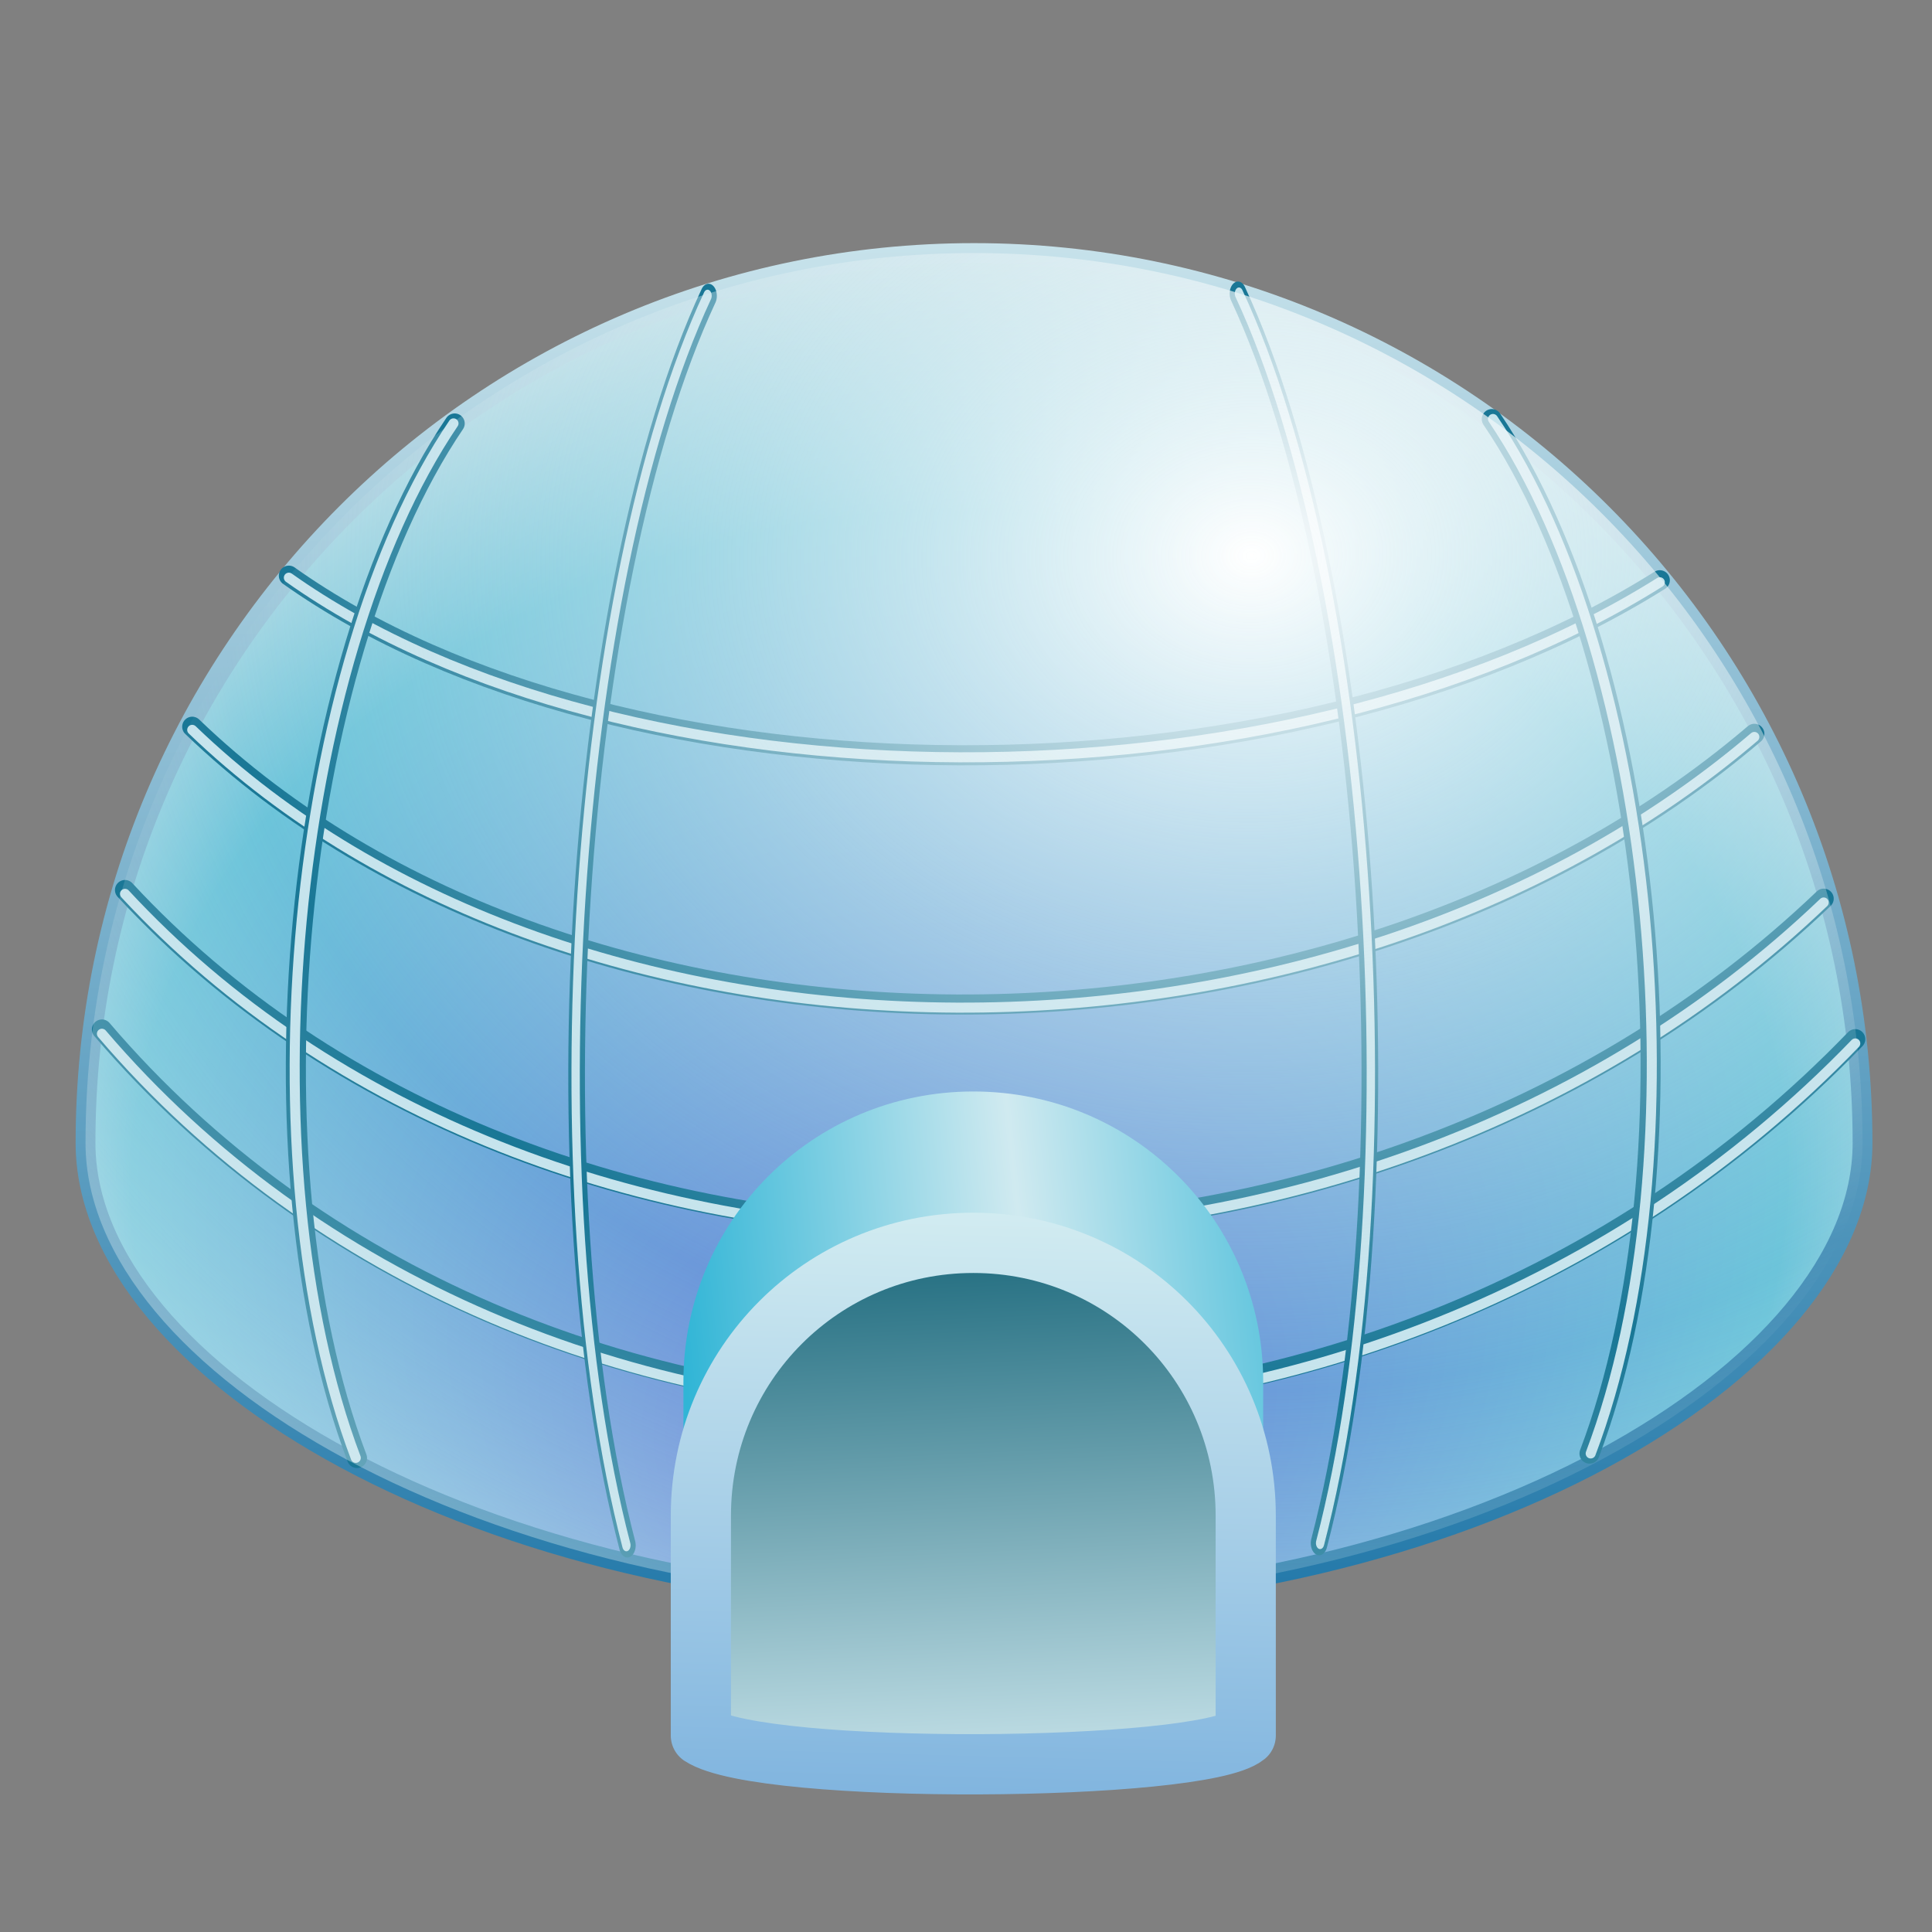 <?xml version="1.0" encoding="UTF-8" standalone="no"?>
<!-- Created with Inkscape (http://www.inkscape.org/) -->
<svg
   xmlns:dc="http://purl.org/dc/elements/1.1/"
   xmlns:cc="http://creativecommons.org/ns#"
   xmlns:rdf="http://www.w3.org/1999/02/22-rdf-syntax-ns#"
   xmlns:svg="http://www.w3.org/2000/svg"
   xmlns="http://www.w3.org/2000/svg"
   xmlns:xlink="http://www.w3.org/1999/xlink"
   xmlns:sodipodi="http://sodipodi.sourceforge.net/DTD/sodipodi-0.dtd"
   xmlns:inkscape="http://www.inkscape.org/namespaces/inkscape"
   id="svg2440"
   sodipodi:version="0.32"
   inkscape:version="0.46"
   width="256"
   height="256"
   version="1.0"
   sodipodi:docname="user-home.svg"
   inkscape:output_extension="org.inkscape.output.svg.inkscape">
  <rect width="100%" height="100%" fill="#808080" stroke="none"/>
  <defs
     id="defs2443">
    <linearGradient
       id="linearGradient3433">
      <stop
         id="stop3435"
         offset="0"
         style="stop-color:#ffffff;stop-opacity:1" />
      <stop
         id="stop3439"
         offset="1"
         style="stop-color:#c6e2e9;stop-opacity:0" />
    </linearGradient>
    <linearGradient
       id="linearGradient3349">
      <stop
         style="stop-color:#30b5d6;stop-opacity:1"
         offset="0"
         id="stop3351" />
      <stop
         style="stop-color:#d0eaf0;stop-opacity:1"
         offset="1"
         id="stop3353" />
    </linearGradient>
    <linearGradient
       id="linearGradient3340">
      <stop
         style="stop-color:#7db2de;stop-opacity:1;"
         offset="0"
         id="stop3342" />
      <stop
         style="stop-color:#d2ecf1;stop-opacity:1"
         offset="1"
         id="stop3345" />
    </linearGradient>
    <linearGradient
       id="linearGradient3332">
      <stop
         style="stop-color:#c6e2e9;stop-opacity:1;"
         offset="0"
         id="stop3334" />
      <stop
         style="stop-color:#1c697c;stop-opacity:1"
         offset="1"
         id="stop3336" />
    </linearGradient>
    <linearGradient
       id="linearGradient3319">
      <stop
         style="stop-color:#2278a9;stop-opacity:1;"
         offset="0"
         id="stop3321" />
      <stop
         style="stop-color:#cae4ec;stop-opacity:1"
         offset="1"
         id="stop3323" />
    </linearGradient>
    <linearGradient
       id="linearGradient3309">
      <stop
         style="stop-color:#6c81da;stop-opacity:1;"
         offset="0"
         id="stop3311" />
      <stop
         id="stop3317"
         offset="0.8"
         style="stop-color:#6cc4da;stop-opacity:1" />
      <stop
         style="stop-color:#c6e2e9;stop-opacity:1"
         offset="1"
         id="stop3313" />
    </linearGradient>
    <linearGradient
       id="linearGradient3360">
      <stop
         style="stop-color:#ffffff;stop-opacity:0.662"
         offset="0"
         id="stop3362" />
      <stop
         style="stop-color:#adc1de;stop-opacity:0.324"
         offset="1"
         id="stop3364" />
    </linearGradient>
    <linearGradient
       id="linearGradient3371">
      <stop
         id="stop3373"
         offset="0"
         style="stop-color:#ffffff;stop-opacity:1" />
      <stop
         id="stop3375"
         offset="1"
         style="stop-color:#adc1de;stop-opacity:0.309" />
    </linearGradient>
    <linearGradient
       id="linearGradient3355">
      <stop
         id="stop3357"
         offset="0"
         style="stop-color:#154486;stop-opacity:0.474;" />
      <stop
         id="stop3359"
         offset="1"
         style="stop-color:#adc1de;stop-opacity:0.482;" />
    </linearGradient>
    <linearGradient
       id="linearGradient3342">
      <stop
         style="stop-color:#2b71d4;stop-opacity:0.789;"
         offset="0"
         id="stop3344" />
      <stop
         style="stop-color:#adc1de;stop-opacity:0.061;"
         offset="1"
         id="stop3346" />
    </linearGradient>
    <linearGradient
       id="linearGradient3295"
       inkscape:collect="always">
      <stop
         id="stop3297"
         offset="0"
         style="stop-color:#ffffff;stop-opacity:1" />
      <stop
         id="stop3299"
         offset="1"
         style="stop-color:#ffffff;stop-opacity:0" />
    </linearGradient>
    <linearGradient
       inkscape:collect="always"
       id="linearGradient3285">
      <stop
         style="stop-color:#1b3baf;stop-opacity:1"
         offset="0"
         id="stop3287" />
      <stop
         style="stop-color:#72a6e0;stop-opacity:1"
         offset="1"
         id="stop3289" />
    </linearGradient>
    <linearGradient
       id="linearGradient3271">
      <stop
         style="stop-color:#264dc5;stop-opacity:1;"
         offset="0"
         id="stop3273" />
      <stop
         style="stop-color:#0c1e5b;stop-opacity:1;"
         offset="1"
         id="stop3275" />
    </linearGradient>
    <linearGradient
       inkscape:collect="always"
       id="linearGradient3263">
      <stop
         style="stop-color:#ffffff;stop-opacity:0"
         offset="0"
         id="stop3265" />
      <stop
         style="stop-color:#ffffff;stop-opacity:1"
         offset="1"
         id="stop3267" />
    </linearGradient>
    <linearGradient
       id="linearGradient3249">
      <stop
         id="stop3251"
         offset="0"
         style="stop-color:#2239c8;stop-opacity:1" />
      <stop
         style="stop-color:#3054b6;stop-opacity:0"
         offset="0.158"
         id="stop3259" />
      <stop
         style="stop-color:#2d4587;stop-opacity:0"
         offset="0.777"
         id="stop3255" />
      <stop
         id="stop3253"
         offset="1"
         style="stop-color:#1e3aac;stop-opacity:1" />
    </linearGradient>
    <linearGradient
       inkscape:collect="always"
       id="linearGradient3227">
      <stop
         style="stop-color:#ffffff;stop-opacity:1"
         offset="0"
         id="stop3229" />
      <stop
         style="stop-color:#a8c9d5;stop-opacity:0"
         offset="1"
         id="stop3231" />
    </linearGradient>
    <inkscape:perspective
       sodipodi:type="inkscape:persp3d"
       inkscape:vp_x="0 : 526.18109 : 1"
       inkscape:vp_y="0 : 1000 : 0"
       inkscape:vp_z="744.09448 : 526.18109 : 1"
       inkscape:persp3d-origin="372.04724 : 350.78739 : 1"
       id="perspective2447" />
    <linearGradient
       inkscape:collect="always"
       xlink:href="#linearGradient3271"
       id="linearGradient3327"
       gradientUnits="userSpaceOnUse"
       x1="44.444"
       y1="122.769"
       x2="37.679"
       y2="51.607" />
    <linearGradient
       inkscape:collect="always"
       xlink:href="#linearGradient3285"
       id="linearGradient3329"
       gradientUnits="userSpaceOnUse"
       x1="50.23"
       y1="38.067"
       x2="63.65"
       y2="47.009" />
    <radialGradient
       inkscape:collect="always"
       xlink:href="#linearGradient3227"
       id="radialGradient3331"
       gradientUnits="userSpaceOnUse"
       gradientTransform="matrix(2.834,-3.2980861e-2,1.0809386e-2,0.929,-87.685,1.81)"
       cx="47.604"
       cy="123.688"
       fx="47.604"
       fy="123.688"
       r="37.176" />
    <linearGradient
       inkscape:collect="always"
       xlink:href="#linearGradient3249"
       id="linearGradient3333"
       gradientUnits="userSpaceOnUse"
       spreadMethod="reflect"
       x1="9.495"
       y1="94.308"
       x2="85.401"
       y2="77.702" />
    <linearGradient
       inkscape:collect="always"
       xlink:href="#linearGradient3263"
       id="linearGradient3335"
       gradientUnits="userSpaceOnUse"
       x1="40.517"
       y1="84.942"
       x2="36.679"
       y2="52.277" />
    <linearGradient
       inkscape:collect="always"
       xlink:href="#linearGradient3295"
       id="linearGradient3337"
       gradientUnits="userSpaceOnUse"
       x1="54.245"
       y1="33.688"
       x2="58.906"
       y2="39.71" />
    <linearGradient
       inkscape:collect="always"
       xlink:href="#linearGradient3355"
       id="linearGradient3393"
       gradientUnits="userSpaceOnUse"
       spreadMethod="reflect"
       x1="-21.162"
       y1="231.431"
       x2="-18.255"
       y2="152.65" />
    <linearGradient
       inkscape:collect="always"
       xlink:href="#linearGradient3342"
       id="linearGradient3395"
       gradientUnits="userSpaceOnUse"
       spreadMethod="reflect"
       x1="-35.341"
       y1="162.126"
       x2="-35.341"
       y2="160.188" />
    <radialGradient
       inkscape:collect="always"
       xlink:href="#linearGradient3371"
       id="radialGradient3397"
       gradientUnits="userSpaceOnUse"
       gradientTransform="matrix(-1.918,-2.4748028e-3,1.8010515e-3,-1.396,-13.583,365.236)"
       spreadMethod="reflect"
       cx="-4.566"
       cy="145.721"
       fx="-4.566"
       fy="145.721"
       r="57.319" />
    <linearGradient
       y2="-7.475"
       x2="16.093"
       y1="-7.475"
       x1="13.515"
       spreadMethod="reflect"
       gradientUnits="userSpaceOnUse"
       id="linearGradient2595"
       xlink:href="#linearGradient3578"
       inkscape:collect="always" />
    <linearGradient
       y2="-7.475"
       x2="16.093"
       y1="-7.475"
       x1="13.515"
       spreadMethod="reflect"
       gradientUnits="userSpaceOnUse"
       id="linearGradient2593"
       xlink:href="#linearGradient3578"
       inkscape:collect="always" />
    <linearGradient
       y2="-7.475"
       x2="16.093"
       y1="-7.475"
       x1="13.515"
       spreadMethod="reflect"
       gradientUnits="userSpaceOnUse"
       id="linearGradient2591"
       xlink:href="#linearGradient3578"
       inkscape:collect="always" />
    <linearGradient
       y2="-7.475"
       x2="16.093"
       y1="-7.475"
       x1="13.515"
       spreadMethod="reflect"
       gradientUnits="userSpaceOnUse"
       id="linearGradient2589"
       xlink:href="#linearGradient3578"
       inkscape:collect="always" />
    <linearGradient
       y2="-7.475"
       x2="16.093"
       y1="-7.475"
       x1="13.515"
       spreadMethod="reflect"
       gradientUnits="userSpaceOnUse"
       id="linearGradient2587"
       xlink:href="#linearGradient3578"
       inkscape:collect="always" />
    <linearGradient
       y2="-7.475"
       x2="16.093"
       y1="-7.475"
       x1="13.515"
       spreadMethod="reflect"
       gradientUnits="userSpaceOnUse"
       id="linearGradient2585"
       xlink:href="#linearGradient3578"
       inkscape:collect="always" />
    <linearGradient
       y2="-7.475"
       x2="16.093"
       y1="-7.475"
       x1="13.515"
       spreadMethod="reflect"
       gradientUnits="userSpaceOnUse"
       id="linearGradient2583"
       xlink:href="#linearGradient3578"
       inkscape:collect="always" />
    <linearGradient
       y2="-7.475"
       x2="16.093"
       y1="-7.475"
       x1="13.515"
       spreadMethod="reflect"
       gradientUnits="userSpaceOnUse"
       id="linearGradient2581"
       xlink:href="#linearGradient3578"
       inkscape:collect="always" />
    <linearGradient
       y2="-7.475"
       x2="16.093"
       y1="-7.475"
       x1="13.515"
       spreadMethod="reflect"
       gradientUnits="userSpaceOnUse"
       id="linearGradient2579"
       xlink:href="#linearGradient3578"
       inkscape:collect="always" />
    <linearGradient
       y2="-7.475"
       x2="16.093"
       y1="-7.475"
       x1="13.515"
       spreadMethod="reflect"
       gradientUnits="userSpaceOnUse"
       id="linearGradient2577"
       xlink:href="#linearGradient3578"
       inkscape:collect="always" />
    <linearGradient
       y2="-7.475"
       x2="16.093"
       y1="-7.475"
       x1="13.515"
       spreadMethod="reflect"
       gradientUnits="userSpaceOnUse"
       id="linearGradient2575"
       xlink:href="#linearGradient3578"
       inkscape:collect="always" />
    <linearGradient
       y2="-7.475"
       x2="16.093"
       y1="-7.475"
       x1="13.515"
       spreadMethod="reflect"
       gradientUnits="userSpaceOnUse"
       id="linearGradient2573"
       xlink:href="#linearGradient3578"
       inkscape:collect="always" />
    <linearGradient
       y2="-7.475"
       x2="16.093"
       y1="-7.475"
       x1="13.515"
       spreadMethod="reflect"
       gradientUnits="userSpaceOnUse"
       id="linearGradient2571"
       xlink:href="#linearGradient3578"
       inkscape:collect="always" />
    <linearGradient
       y2="-7.475"
       x2="16.093"
       y1="-7.475"
       x1="13.515"
       spreadMethod="reflect"
       gradientUnits="userSpaceOnUse"
       id="linearGradient2569"
       xlink:href="#linearGradient3578"
       inkscape:collect="always" />
    <linearGradient
       y2="-7.475"
       x2="16.093"
       y1="-7.475"
       x1="13.515"
       spreadMethod="reflect"
       gradientUnits="userSpaceOnUse"
       id="linearGradient2567"
       xlink:href="#linearGradient3578"
       inkscape:collect="always" />
    <linearGradient
       y2="-7.475"
       x2="16.093"
       y1="-7.475"
       x1="13.515"
       spreadMethod="reflect"
       gradientUnits="userSpaceOnUse"
       id="linearGradient2565"
       xlink:href="#linearGradient3578"
       inkscape:collect="always" />
    <linearGradient
       y2="-7.475"
       x2="16.093"
       y1="-7.475"
       x1="13.515"
       spreadMethod="reflect"
       gradientUnits="userSpaceOnUse"
       id="linearGradient2563"
       xlink:href="#linearGradient3578"
       inkscape:collect="always" />
    <linearGradient
       y2="-7.475"
       x2="16.093"
       y1="-7.475"
       x1="13.515"
       spreadMethod="reflect"
       gradientUnits="userSpaceOnUse"
       id="linearGradient2561"
       xlink:href="#linearGradient3578"
       inkscape:collect="always" />
    <linearGradient
       y2="-7.475"
       x2="16.093"
       y1="-7.475"
       x1="13.515"
       spreadMethod="reflect"
       gradientUnits="userSpaceOnUse"
       id="linearGradient2559"
       xlink:href="#linearGradient3578"
       inkscape:collect="always" />
    <linearGradient
       y2="-7.475"
       x2="16.093"
       y1="-7.475"
       x1="13.515"
       spreadMethod="reflect"
       gradientUnits="userSpaceOnUse"
       id="linearGradient2557"
       xlink:href="#linearGradient3578"
       inkscape:collect="always" />
    <linearGradient
       y2="-7.475"
       x2="16.093"
       y1="-7.475"
       x1="13.515"
       spreadMethod="reflect"
       gradientUnits="userSpaceOnUse"
       id="linearGradient2555"
       xlink:href="#linearGradient3578"
       inkscape:collect="always" />
    <linearGradient
       y2="-7.475"
       x2="16.093"
       y1="-7.475"
       x1="13.515"
       spreadMethod="reflect"
       gradientUnits="userSpaceOnUse"
       id="linearGradient2553"
       xlink:href="#linearGradient3578"
       inkscape:collect="always" />
    <linearGradient
       y2="-7.475"
       x2="16.093"
       y1="-7.475"
       x1="13.515"
       spreadMethod="reflect"
       gradientUnits="userSpaceOnUse"
       id="linearGradient2551"
       xlink:href="#linearGradient3578"
       inkscape:collect="always" />
    <linearGradient
       y2="-7.475"
       x2="16.093"
       y1="-2.21"
       x1="15.65"
       spreadMethod="reflect"
       gradientUnits="userSpaceOnUse"
       id="linearGradient3610"
       xlink:href="#linearGradient3578"
       inkscape:collect="always" />
    <linearGradient
       y2="-7.475"
       x2="16.093"
       y1="-6.409"
       x1="10.621"
       spreadMethod="reflect"
       gradientUnits="userSpaceOnUse"
       id="linearGradient3608"
       xlink:href="#linearGradient3578"
       inkscape:collect="always" />
    <linearGradient
       y2="-1.513"
       x2="9.718"
       y1="-5.887"
       x1="11.187"
       spreadMethod="reflect"
       gradientUnits="userSpaceOnUse"
       id="linearGradient3606"
       xlink:href="#linearGradient3578"
       inkscape:collect="always" />
    <linearGradient
       y2="-4.516"
       x2="12.916"
       y1="-3.754"
       x1="7.771"
       spreadMethod="reflect"
       gradientUnits="userSpaceOnUse"
       id="linearGradient3604"
       xlink:href="#linearGradient3578"
       inkscape:collect="always" />
    <linearGradient
       y2="-3.733"
       x2="14.94"
       y1="-2.275"
       x1="17.083"
       spreadMethod="reflect"
       gradientUnits="userSpaceOnUse"
       id="linearGradient3602"
       xlink:href="#linearGradient3578"
       inkscape:collect="always" />
    <linearGradient
       y2="-1.992"
       x2="17.377"
       y1="-6.256"
       x1="15.582"
       spreadMethod="reflect"
       gradientUnits="userSpaceOnUse"
       id="linearGradient3600"
       xlink:href="#linearGradient3578"
       inkscape:collect="always" />
    <linearGradient
       y2="-7.475"
       x2="16.093"
       y1="-10.978"
       x1="16.691"
       spreadMethod="reflect"
       gradientUnits="userSpaceOnUse"
       id="linearGradient3598"
       xlink:href="#linearGradient3578"
       inkscape:collect="always" />
    <linearGradient
       y2="-11.199"
       x2="11.132"
       y1="-11.391"
       x1="16.387"
       spreadMethod="reflect"
       gradientUnits="userSpaceOnUse"
       id="linearGradient3596"
       xlink:href="#linearGradient3578"
       inkscape:collect="always" />
    <linearGradient
       y2="-2.688"
       x2="8.696"
       y1="-11.587"
       x1="12.035"
       spreadMethod="reflect"
       gradientUnits="userSpaceOnUse"
       id="linearGradient3594"
       xlink:href="#linearGradient3578"
       inkscape:collect="always" />
    <linearGradient
       y2="-5.778"
       x2="11.372"
       y1="-10.151"
       x1="12.906"
       spreadMethod="reflect"
       gradientUnits="userSpaceOnUse"
       id="linearGradient3592"
       xlink:href="#linearGradient3578"
       inkscape:collect="always" />
    <linearGradient
       y2="-6.953"
       x2="17.747"
       y1="-5.908"
       x1="16.387"
       spreadMethod="reflect"
       gradientUnits="userSpaceOnUse"
       id="linearGradient3590"
       xlink:href="#linearGradient3578"
       inkscape:collect="always" />
    <linearGradient
       y2="-8.019"
       x2="17.075"
       y1="-7.475"
       x1="13.515"
       spreadMethod="reflect"
       gradientUnits="userSpaceOnUse"
       id="linearGradient3588"
       xlink:href="#linearGradient3578"
       inkscape:collect="always" />
    <linearGradient
       y2="-6.583"
       x2="18.617"
       y1="-5.212"
       x1="16.909"
       spreadMethod="reflect"
       gradientUnits="userSpaceOnUse"
       id="linearGradient3586"
       xlink:href="#linearGradient3578"
       inkscape:collect="always" />
    <linearGradient
       spreadMethod="reflect"
       gradientUnits="userSpaceOnUse"
       y2="-7.475"
       x2="16.093"
       y1="-7.475"
       x1="13.515"
       id="linearGradient3584"
       xlink:href="#linearGradient3578"
       inkscape:collect="always" />
    <inkscape:perspective
       sodipodi:type="inkscape:persp3d"
       inkscape:vp_x="0 : 128 : 1"
       inkscape:vp_y="0 : 1000 : 0"
       inkscape:vp_z="256 : 128 : 1"
       inkscape:persp3d-origin="128 : 85.333333 : 1"
       id="perspective2503" />
    <linearGradient
       id="linearGradient3578">
      <stop
         id="stop3580"
         offset="0"
         style="stop-color:#000000;stop-opacity:1;" />
      <stop
         id="stop3582"
         offset="1"
         style="stop-color:#fffcfc;stop-opacity:1;" />
    </linearGradient>
    <linearGradient
       inkscape:collect="always"
       xlink:href="#linearGradient3271"
       id="linearGradient3306"
       gradientUnits="userSpaceOnUse"
       x1="44.444"
       y1="122.769"
       x2="37.679"
       y2="51.607" />
    <linearGradient
       inkscape:collect="always"
       xlink:href="#linearGradient3285"
       id="linearGradient3308"
       gradientUnits="userSpaceOnUse"
       x1="50.23"
       y1="38.067"
       x2="63.65"
       y2="47.009" />
    <radialGradient
       inkscape:collect="always"
       xlink:href="#linearGradient3227"
       id="radialGradient3310"
       gradientUnits="userSpaceOnUse"
       gradientTransform="matrix(2.834,-3.2980861e-2,1.0809386e-2,0.929,-87.685,1.81)"
       cx="47.604"
       cy="123.688"
       fx="47.604"
       fy="123.688"
       r="37.176" />
    <linearGradient
       inkscape:collect="always"
       xlink:href="#linearGradient3249"
       id="linearGradient3312"
       gradientUnits="userSpaceOnUse"
       spreadMethod="reflect"
       x1="9.495"
       y1="94.308"
       x2="85.401"
       y2="77.702" />
    <linearGradient
       inkscape:collect="always"
       xlink:href="#linearGradient3263"
       id="linearGradient3314"
       gradientUnits="userSpaceOnUse"
       x1="40.517"
       y1="84.942"
       x2="36.679"
       y2="52.277" />
    <linearGradient
       inkscape:collect="always"
       xlink:href="#linearGradient3295"
       id="linearGradient3316"
       gradientUnits="userSpaceOnUse"
       x1="54.245"
       y1="33.688"
       x2="58.906"
       y2="39.71" />
    <linearGradient
       inkscape:collect="always"
       xlink:href="#linearGradient3355"
       id="linearGradient3318"
       gradientUnits="userSpaceOnUse"
       spreadMethod="reflect"
       x1="-21.162"
       y1="231.431"
       x2="-18.255"
       y2="152.65" />
    <linearGradient
       inkscape:collect="always"
       xlink:href="#linearGradient3342"
       id="linearGradient3320"
       gradientUnits="userSpaceOnUse"
       spreadMethod="reflect"
       x1="-35.341"
       y1="162.126"
       x2="-35.341"
       y2="160.188" />
    <radialGradient
       inkscape:collect="always"
       xlink:href="#linearGradient3371"
       id="radialGradient3322"
       gradientUnits="userSpaceOnUse"
       gradientTransform="matrix(-1.918,-2.4748028e-3,1.8010515e-3,-1.396,-13.583,365.236)"
       spreadMethod="reflect"
       cx="-4.566"
       cy="145.721"
       fx="-4.566"
       fy="145.721"
       r="57.319" />
    <radialGradient
       inkscape:collect="always"
       xlink:href="#linearGradient3371"
       id="radialGradient3325"
       gradientUnits="userSpaceOnUse"
       gradientTransform="matrix(-2.738,1.556,-1.132,-1.993,267.156,339.214)"
       spreadMethod="reflect"
       cx="-4.566"
       cy="145.721"
       fx="-4.566"
       fy="145.721"
       r="57.319" />
    <linearGradient
       inkscape:collect="always"
       xlink:href="#linearGradient3342"
       id="linearGradient3330"
       gradientUnits="userSpaceOnUse"
       spreadMethod="reflect"
       x1="-35.341"
       y1="162.126"
       x2="-35.341"
       y2="160.188"
       gradientTransform="matrix(1.427,-0.813,0.813,1.427,-11.73,-186.553)" />
    <linearGradient
       inkscape:collect="always"
       xlink:href="#linearGradient3355"
       id="linearGradient3334"
       gradientUnits="userSpaceOnUse"
       spreadMethod="reflect"
       x1="-21.162"
       y1="231.431"
       x2="-18.255"
       y2="152.65"
       gradientTransform="matrix(1.427,-0.813,0.813,1.427,-11.676,-186.095)" />
    <linearGradient
       inkscape:collect="always"
       xlink:href="#linearGradient3360"
       id="linearGradient3358"
       x1="98.523"
       y1="26.169"
       x2="114.366"
       y2="88.362"
       gradientUnits="userSpaceOnUse"
       spreadMethod="reflect" />
    <linearGradient
       inkscape:collect="always"
       xlink:href="#linearGradient3271"
       id="linearGradient3430"
       gradientUnits="userSpaceOnUse"
       x1="44.444"
       y1="122.769"
       x2="37.679"
       y2="51.607" />
    <linearGradient
       inkscape:collect="always"
       xlink:href="#linearGradient3285"
       id="linearGradient3432"
       gradientUnits="userSpaceOnUse"
       x1="50.23"
       y1="38.067"
       x2="63.65"
       y2="47.009" />
    <radialGradient
       inkscape:collect="always"
       xlink:href="#linearGradient3227"
       id="radialGradient3434"
       gradientUnits="userSpaceOnUse"
       gradientTransform="matrix(2.834,-3.2980861e-2,1.0809386e-2,0.929,-87.685,1.81)"
       cx="47.604"
       cy="123.688"
       fx="47.604"
       fy="123.688"
       r="37.176" />
    <linearGradient
       inkscape:collect="always"
       xlink:href="#linearGradient3249"
       id="linearGradient3436"
       gradientUnits="userSpaceOnUse"
       spreadMethod="reflect"
       x1="9.495"
       y1="94.308"
       x2="85.401"
       y2="77.702" />
    <linearGradient
       inkscape:collect="always"
       xlink:href="#linearGradient3263"
       id="linearGradient3438"
       gradientUnits="userSpaceOnUse"
       x1="40.517"
       y1="84.942"
       x2="36.679"
       y2="52.277" />
    <linearGradient
       inkscape:collect="always"
       xlink:href="#linearGradient3295"
       id="linearGradient3440"
       gradientUnits="userSpaceOnUse"
       x1="54.245"
       y1="33.688"
       x2="58.906"
       y2="39.71" />
    <linearGradient
       inkscape:collect="always"
       xlink:href="#linearGradient3355"
       id="linearGradient2576"
       gradientUnits="userSpaceOnUse"
       gradientTransform="matrix(1.427,-0.813,0.813,1.427,-11.676,-186.095)"
       spreadMethod="reflect"
       x1="-21.162"
       y1="231.431"
       x2="-18.255"
       y2="152.65" />
    <linearGradient
       inkscape:collect="always"
       xlink:href="#linearGradient3342"
       id="linearGradient2578"
       gradientUnits="userSpaceOnUse"
       gradientTransform="matrix(1.427,-0.813,0.813,1.427,-11.73,-186.553)"
       spreadMethod="reflect"
       x1="-35.341"
       y1="162.126"
       x2="-35.341"
       y2="160.188" />
    <radialGradient
       inkscape:collect="always"
       xlink:href="#linearGradient3371"
       id="radialGradient2580"
       gradientUnits="userSpaceOnUse"
       gradientTransform="matrix(-2.738,1.556,-1.132,-1.993,267.156,339.214)"
       spreadMethod="reflect"
       cx="-4.566"
       cy="145.721"
       fx="-4.566"
       fy="145.721"
       r="57.319" />
    <radialGradient
       inkscape:collect="always"
       xlink:href="#linearGradient3309"
       id="radialGradient3315"
       cx="129.529"
       cy="126.458"
       fx="122.283"
       fy="175.169"
       r="88.587"
       gradientTransform="matrix(1.163,-2.6787321e-2,2.161435e-2,0.939,-23.885,7.256)"
       gradientUnits="userSpaceOnUse"
       spreadMethod="reflect" />
    <linearGradient
       inkscape:collect="always"
       xlink:href="#linearGradient3319"
       id="linearGradient3325"
       x1="146.477"
       y1="174.741"
       x2="142.654"
       y2="35.529"
       gradientUnits="userSpaceOnUse" />
    <linearGradient
       inkscape:collect="always"
       xlink:href="#linearGradient3332"
       id="linearGradient3338"
       x1="130.177"
       y1="188.118"
       x2="127.646"
       y2="133.998"
       gradientUnits="userSpaceOnUse" />
    <linearGradient
       inkscape:collect="always"
       xlink:href="#linearGradient3340"
       id="linearGradient3347"
       x1="140.233"
       y1="193.305"
       x2="141.861"
       y2="132.103"
       gradientUnits="userSpaceOnUse" />
    <linearGradient
       inkscape:collect="always"
       xlink:href="#linearGradient3349"
       id="linearGradient3356"
       x1="101.275"
       y1="147.653"
       x2="135.891"
       y2="144.029"
       gradientUnits="userSpaceOnUse"
       spreadMethod="reflect" />
    <linearGradient
       inkscape:collect="always"
       xlink:href="#linearGradient3349"
       id="linearGradient3364"
       gradientUnits="userSpaceOnUse"
       spreadMethod="reflect"
       x1="101.275"
       y1="147.653"
       x2="135.891"
       y2="144.029" />
    <linearGradient
       inkscape:collect="always"
       xlink:href="#linearGradient3332"
       id="linearGradient3366"
       gradientUnits="userSpaceOnUse"
       x1="130.177"
       y1="188.118"
       x2="127.646"
       y2="133.998" />
    <linearGradient
       inkscape:collect="always"
       xlink:href="#linearGradient3340"
       id="linearGradient3368"
       gradientUnits="userSpaceOnUse"
       x1="140.233"
       y1="193.305"
       x2="141.861"
       y2="132.103" />
    <radialGradient
       inkscape:collect="always"
       xlink:href="#linearGradient3433"
       id="radialGradient3441"
       gradientUnits="userSpaceOnUse"
       gradientTransform="matrix(1.163,-2.6787321e-2,2.161435e-2,0.939,-23.885,7.256)"
       spreadMethod="reflect"
       cx="154.403"
       cy="70.643"
       fx="154.403"
       fy="70.643"
       r="88.587" />
    <radialGradient
       inkscape:collect="always"
       xlink:href="#linearGradient3309"
       id="radialGradient3497"
       gradientUnits="userSpaceOnUse"
       gradientTransform="matrix(1.163,-2.6787321e-2,2.161435e-2,0.939,-23.885,7.256)"
       spreadMethod="reflect"
       cx="129.529"
       cy="126.458"
       fx="122.283"
       fy="175.169"
       r="88.587" />
    <linearGradient
       inkscape:collect="always"
       xlink:href="#linearGradient3319"
       id="linearGradient3499"
       gradientUnits="userSpaceOnUse"
       x1="146.477"
       y1="174.741"
       x2="142.654"
       y2="35.529" />
    <radialGradient
       inkscape:collect="always"
       xlink:href="#linearGradient3433"
       id="radialGradient3501"
       gradientUnits="userSpaceOnUse"
       gradientTransform="matrix(1.163,-2.6787321e-2,2.161435e-2,0.939,-23.885,7.256)"
       spreadMethod="reflect"
       cx="154.403"
       cy="70.643"
       fx="154.403"
       fy="70.643"
       r="88.587" />
    <linearGradient
       inkscape:collect="always"
       xlink:href="#linearGradient3349"
       id="linearGradient3503"
       gradientUnits="userSpaceOnUse"
       spreadMethod="reflect"
       x1="101.275"
       y1="147.653"
       x2="135.891"
       y2="144.029" />
    <linearGradient
       inkscape:collect="always"
       xlink:href="#linearGradient3332"
       id="linearGradient3505"
       gradientUnits="userSpaceOnUse"
       x1="130.177"
       y1="188.118"
       x2="127.646"
       y2="133.998" />
    <linearGradient
       inkscape:collect="always"
       xlink:href="#linearGradient3340"
       id="linearGradient3507"
       gradientUnits="userSpaceOnUse"
       x1="140.233"
       y1="193.305"
       x2="141.861"
       y2="132.103" />
    <linearGradient
       inkscape:collect="always"
       xlink:href="#linearGradient3355"
       id="linearGradient3551"
       gradientUnits="userSpaceOnUse"
       gradientTransform="matrix(1.427,-0.813,0.813,1.427,-11.676,-186.095)"
       spreadMethod="reflect"
       x1="-21.162"
       y1="231.431"
       x2="-18.255"
       y2="152.65" />
    <linearGradient
       inkscape:collect="always"
       xlink:href="#linearGradient3342"
       id="linearGradient3553"
       gradientUnits="userSpaceOnUse"
       gradientTransform="matrix(1.427,-0.813,0.813,1.427,-11.73,-186.553)"
       spreadMethod="reflect"
       x1="-35.341"
       y1="162.126"
       x2="-35.341"
       y2="160.188" />
    <radialGradient
       inkscape:collect="always"
       xlink:href="#linearGradient3371"
       id="radialGradient3555"
       gradientUnits="userSpaceOnUse"
       gradientTransform="matrix(-2.738,1.556,-1.132,-1.993,267.156,339.214)"
       spreadMethod="reflect"
       cx="-4.566"
       cy="145.721"
       fx="-4.566"
       fy="145.721"
       r="57.319" />
    <radialGradient
       inkscape:collect="always"
       xlink:href="#linearGradient3309"
       id="radialGradient3557"
       gradientUnits="userSpaceOnUse"
       gradientTransform="matrix(1.163,-2.6787321e-2,2.161435e-2,0.939,-23.885,7.256)"
       spreadMethod="reflect"
       cx="129.529"
       cy="126.458"
       fx="122.283"
       fy="175.169"
       r="88.587" />
    <linearGradient
       inkscape:collect="always"
       xlink:href="#linearGradient3319"
       id="linearGradient3559"
       gradientUnits="userSpaceOnUse"
       x1="146.477"
       y1="174.741"
       x2="142.654"
       y2="35.529" />
    <radialGradient
       inkscape:collect="always"
       xlink:href="#linearGradient3433"
       id="radialGradient3561"
       gradientUnits="userSpaceOnUse"
       gradientTransform="matrix(1.163,-2.6787321e-2,2.161435e-2,0.939,-23.885,7.256)"
       spreadMethod="reflect"
       cx="154.403"
       cy="70.643"
       fx="154.403"
       fy="70.643"
       r="88.587" />
    <linearGradient
       inkscape:collect="always"
       xlink:href="#linearGradient3349"
       id="linearGradient3563"
       gradientUnits="userSpaceOnUse"
       spreadMethod="reflect"
       x1="101.275"
       y1="147.653"
       x2="135.891"
       y2="144.029" />
    <linearGradient
       inkscape:collect="always"
       xlink:href="#linearGradient3332"
       id="linearGradient3565"
       gradientUnits="userSpaceOnUse"
       x1="130.177"
       y1="188.118"
       x2="127.646"
       y2="133.998" />
    <linearGradient
       inkscape:collect="always"
       xlink:href="#linearGradient3340"
       id="linearGradient3567"
       gradientUnits="userSpaceOnUse"
       x1="140.233"
       y1="193.305"
       x2="141.861"
       y2="132.103" />
    <radialGradient
       inkscape:collect="always"
       xlink:href="#linearGradient3309"
       id="radialGradient3609"
       gradientUnits="userSpaceOnUse"
       gradientTransform="matrix(1.163,-2.6787321e-2,2.161435e-2,0.939,-23.885,7.256)"
       spreadMethod="reflect"
       cx="129.529"
       cy="126.458"
       fx="122.283"
       fy="175.169"
       r="88.587" />
    <linearGradient
       inkscape:collect="always"
       xlink:href="#linearGradient3319"
       id="linearGradient3611"
       gradientUnits="userSpaceOnUse"
       x1="146.477"
       y1="174.741"
       x2="142.654"
       y2="35.529" />
    <radialGradient
       inkscape:collect="always"
       xlink:href="#linearGradient3433"
       id="radialGradient3613"
       gradientUnits="userSpaceOnUse"
       gradientTransform="matrix(1.163,-2.6787321e-2,2.161435e-2,0.939,-23.885,7.256)"
       spreadMethod="reflect"
       cx="154.403"
       cy="70.643"
       fx="154.403"
       fy="70.643"
       r="88.587" />
    <linearGradient
       inkscape:collect="always"
       xlink:href="#linearGradient3349"
       id="linearGradient3615"
       gradientUnits="userSpaceOnUse"
       spreadMethod="reflect"
       x1="101.275"
       y1="147.653"
       x2="135.891"
       y2="144.029" />
    <linearGradient
       inkscape:collect="always"
       xlink:href="#linearGradient3332"
       id="linearGradient3617"
       gradientUnits="userSpaceOnUse"
       x1="130.177"
       y1="188.118"
       x2="127.646"
       y2="133.998" />
    <linearGradient
       inkscape:collect="always"
       xlink:href="#linearGradient3340"
       id="linearGradient3619"
       gradientUnits="userSpaceOnUse"
       x1="140.233"
       y1="193.305"
       x2="141.861"
       y2="132.103" />
    <linearGradient
       inkscape:collect="always"
       xlink:href="#linearGradient3309"
       id="linearGradient3380"
       x1="-168.533"
       y1="32.23"
       x2="-56.057"
       y2="32.23"
       gradientUnits="userSpaceOnUse" />
  </defs>
  <sodipodi:namedview
     inkscape:window-height="1025"
     inkscape:window-width="1680"
     inkscape:pageshadow="2"
     inkscape:pageopacity="0.0"
     guidetolerance="10.0"
     gridtolerance="10.0"
     objecttolerance="10.0"
     borderopacity="1.0"
     bordercolor="#666666"
     pagecolor="#ffffff"
     id="base"
     showgrid="false"
     inkscape:zoom="2.44"
     inkscape:cx="152.52517"
     inkscape:cy="138.95292"
     inkscape:window-x="-5"
     inkscape:window-y="0"
     inkscape:current-layer="svg2440" />
  <g
     inkscape:label="1. réteg"
     id="layer1"
     transform="translate(0.245,-0.909)">
    <g
       id="g2637">
      <g
         id="g3612"
         transform="translate(-2.572,0)">
        <g
           id="g2650"
           style="font-size:12px;font-style:normal;font-weight:normal;fill:url(#linearGradient3584);fill-opacity:1;stroke:none;stroke-width:1px;stroke-linecap:butt;stroke-linejoin:miter;stroke-opacity:1;font-family:Bitstream Vera Sans">
          <path
             style="fill:url(#linearGradient2551);fill-opacity:1"
             id="path2652"
             d="M 16.188,-12.219 L 12.094,-12.188 L 12.801,-11.48 L 16.895,-11.512 L 16.188,-12.219 z" />
          <path
             style="fill:url(#linearGradient2553);fill-opacity:1"
             id="path2654"
             d="M 12.094,-12.188 L 8.75,-3.438 L 9.457,-2.73 L 12.801,-11.48 L 12.094,-12.188 z" />
          <path
             style="fill:url(#linearGradient2555);fill-opacity:1"
             id="path2662"
             d="M 14.75,-5.688 L 15.531,-3.469 L 16.238,-2.762 L 15.457,-4.98 L 14.75,-5.688 z" />
          <path
             style="fill:url(#linearGradient2557);fill-opacity:1"
             id="path2664"
             d="M 15.531,-3.469 L 15.531,-3.438 L 16.238,-2.73 L 16.238,-2.762 L 15.531,-3.469 z" />
          <path
             style="fill:url(#linearGradient2559);fill-opacity:1"
             id="path2672"
             d="M 17.92,-11.52 C 17.479,-11.961 16.896,-12.234 16.188,-12.219 L 16.895,-11.512 C 17.604,-11.527 18.186,-11.254 18.627,-10.812 L 17.92,-11.52 z" />
          <path
             style="fill:url(#linearGradient3598);fill-opacity:1"
             id="path2674"
             d="M 16.219,-11.969 C 16.818,-11.966 17.317,-11.726 17.7,-11.343 L 18.407,-10.636 C 18.024,-11.019 17.525,-11.259 16.926,-11.262 L 16.219,-11.969 z" />
          <path
             style="fill:url(#linearGradient2561);fill-opacity:1"
             id="path2676"
             d="M 17.7,-11.343 C 19.262,-9.781 18.899,-5.843 15.594,-5.906 L 16.301,-5.199 C 19.606,-5.136 19.969,-9.074 18.407,-10.636 L 17.7,-11.343 z" />
          <path
             style="fill:url(#linearGradient2563);fill-opacity:1"
             id="path2678"
             d="M 15.594,-5.906 L 16.375,-3.719 L 17.082,-3.012 L 16.301,-5.199 L 15.594,-5.906 z" />
          <path
             style="fill:url(#linearGradient2565);fill-opacity:1"
             id="path2680"
             d="M 16.375,-3.719 L 15.719,-3.719 L 16.426,-3.012 L 17.082,-3.012 L 16.375,-3.719 z" />
          <path
             style="fill:url(#linearGradient2567);fill-opacity:1"
             id="path2684"
             d="M 14.875,-5.969 L 10.562,-5.969 L 11.27,-5.262 L 15.582,-5.262 L 14.875,-5.969 z" />
          <path
             style="fill:url(#linearGradient2569);fill-opacity:1"
             id="path2686"
             d="M 10.562,-5.969 L 9.75,-3.75 L 10.457,-3.043 L 11.27,-5.262 L 10.562,-5.969 z" />
          <path
             style="fill:url(#linearGradient3594);fill-opacity:1"
             id="path2690"
             d="M 9.188,-3.75 L 12.281,-11.906 L 12.988,-11.199 L 9.895,-3.043 L 9.188,-3.75 z" />
          <path
             style="fill:url(#linearGradient3608);fill-opacity:1"
             id="path2660"
             d="M 10.812,-5.688 L 14.75,-5.688 L 15.457,-4.98 L 11.52,-4.98 L 10.812,-5.688 z" />
          <path
             style="fill:url(#linearGradient3610);fill-opacity:1"
             id="path2682"
             d="M 15.719,-3.719 L 14.875,-5.969 L 15.582,-5.262 L 16.426,-3.012 L 15.719,-3.719 z" />
          <path
             style="fill:url(#linearGradient2571);fill-opacity:1"
             id="path2688"
             d="M 9.75,-3.75 L 9.188,-3.75 L 9.895,-3.043 L 10.457,-3.043 L 9.75,-3.75 z" />
          <path
             style="fill:url(#linearGradient3596);fill-opacity:1"
             id="path2692"
             d="M 12.281,-11.906 L 16.219,-11.969 L 16.926,-11.262 L 12.988,-11.199 L 12.281,-11.906 z" />
          <path
             style="fill:url(#linearGradient2573);fill-opacity:1"
             id="path2694"
             d="M 13.594,-11.375 L 15.438,-6.438 L 16.145,-5.73 L 14.301,-10.668 L 13.594,-11.375 z" />
          <path
             style="fill:url(#linearGradient2575);fill-opacity:1"
             id="path2698"
             d="M 17.297,-10.695 C 16.872,-11.12 16.292,-11.392 15.594,-11.375 L 16.301,-10.668 C 17,-10.685 17.579,-10.413 18.004,-9.988 L 17.297,-10.695 z" />
          <path
             style="fill:url(#linearGradient2577);fill-opacity:1"
             id="path2700"
             d="M 15.594,-11.375 L 13.594,-11.375 L 14.301,-10.668 L 16.301,-10.668 L 15.594,-11.375 z" />
          <path
             style="fill:url(#linearGradient2579);fill-opacity:1"
             id="path2702"
             d="M 12.5,-11.25 L 10.719,-6.375 L 11.426,-5.668 L 13.207,-10.543 L 12.5,-11.25 z" />
          <path
             style="fill:url(#linearGradient2581);fill-opacity:1"
             id="path2704"
             d="M 10.719,-6.375 L 14.719,-6.312 L 15.426,-5.605 L 11.426,-5.668 L 10.719,-6.375 z" />
          <path
             style="fill:url(#linearGradient2583);fill-opacity:1"
             id="path2706"
             d="M 14.719,-6.312 L 12.969,-11.25 L 13.676,-10.543 L 15.426,-5.605 L 14.719,-6.312 z" />
          <path
             style="fill:url(#linearGradient2585);fill-opacity:1"
             id="path2708"
             d="M 12.969,-11.25 L 12.5,-11.25 L 13.207,-10.543 L 13.676,-10.543 L 12.969,-11.25 z" />
          <path
             style="fill:url(#linearGradient2587);fill-opacity:1"
             id="path2710"
             d="M 13.969,-11.125 L 15.562,-11.125 L 16.27,-10.418 L 14.676,-10.418 L 13.969,-11.125 z" />
          <path
             style="fill:url(#linearGradient2589);fill-opacity:1"
             id="path2712"
             d="M 15.562,-11.125 C 16.263,-11.142 16.808,-10.898 17.189,-10.517 L 17.896,-9.809 C 17.515,-10.191 16.97,-10.435 16.27,-10.418 L 15.562,-11.125 z" />
          <path
             style="fill:url(#linearGradient3588);fill-opacity:1"
             id="path2714"
             d="M 17.189,-10.517 C 18.416,-9.29 17.957,-6.644 15.594,-6.719 L 16.301,-6.012 C 18.665,-5.937 19.123,-8.583 17.896,-9.809 L 17.189,-10.517 z" />
          <path
             style="fill:url(#linearGradient2591);fill-opacity:1"
             id="path2716"
             d="M 15.594,-6.719 L 13.969,-11.125 L 14.676,-10.418 L 16.301,-6.012 L 15.594,-6.719 z" />
          <path
             style="fill:url(#linearGradient3590);fill-opacity:1"
             id="path2696"
             d="M 15.438,-6.438 C 18.435,-6.363 18.668,-9.323 17.297,-10.695 L 18.004,-9.988 C 19.375,-8.616 19.142,-5.656 16.145,-5.73 L 15.438,-6.438 z" />
          <path
             style="fill:url(#linearGradient3592);fill-opacity:1"
             id="path2722"
             d="M 11.156,-6.656 L 12.75,-11.031 L 13.457,-10.324 L 11.863,-5.949 L 11.156,-6.656 z" />
          <path
             style="fill:url(#linearGradient2593);fill-opacity:1"
             id="path2718"
             d="M 12.75,-11.031 L 14.375,-6.656 L 15.082,-5.949 L 13.457,-10.324 L 12.75,-11.031 z" />
          <path
             style="fill:url(#linearGradient2595);fill-opacity:1"
             id="path2720"
             d="M 14.375,-6.656 L 11.156,-6.656 L 11.863,-5.949 L 15.082,-5.949 L 14.375,-6.656 z" />
          <path
             style="fill:url(#linearGradient3586);fill-opacity:1"
             id="path2670"
             d="M 15.969,-5.688 C 19.235,-5.625 19.619,-9.821 17.92,-11.52 L 18.627,-10.812 C 20.326,-9.114 19.942,-4.918 16.676,-4.98 L 15.969,-5.688 z" />
          <path
             style="fill:url(#linearGradient3600);fill-opacity:1"
             id="path2668"
             d="M 16.781,-3.438 L 15.969,-5.688 L 16.676,-4.98 L 17.488,-2.73 L 16.781,-3.438 z" />
          <path
             style="fill:url(#linearGradient3602);fill-opacity:1"
             id="path2666"
             d="M 15.531,-3.438 L 16.781,-3.438 L 17.488,-2.73 L 16.238,-2.73 L 15.531,-3.438 z" />
          <path
             style="fill:url(#linearGradient3604);fill-opacity:1"
             id="path2656"
             d="M 8.75,-3.438 L 10,-3.438 L 10.707,-2.73 L 9.457,-2.73 L 8.75,-3.438 z" />
          <path
             style="fill:url(#linearGradient3606);fill-opacity:1"
             id="path2658"
             d="M 10,-3.438 L 10.812,-5.688 L 11.52,-4.98 L 10.707,-2.73 L 10,-3.438 z" />
        </g>
        <path
           id="path2505"
           d="M 16.188,-12.175 L 12.094,-12.144 L 8.75,-3.394 L 10,-3.394 L 10.812,-5.644 L 14.75,-5.644 L 15.531,-3.425 L 15.531,-3.394 L 16.781,-3.394 L 15.969,-5.644 C 20.084,-5.565 19.623,-12.248 16.188,-12.175 z M 16.219,-11.925 C 19.263,-11.911 19.709,-5.784 15.594,-5.863 L 16.375,-3.675 L 15.719,-3.675 L 14.875,-5.925 L 10.562,-5.925 L 9.75,-3.706 L 9.187,-3.706 L 12.281,-11.863 L 16.219,-11.925 z M 13.594,-11.331 L 15.438,-6.394 C 19.363,-6.296 18.548,-11.404 15.594,-11.331 L 13.594,-11.331 z M 12.5,-11.206 L 10.719,-6.331 L 14.719,-6.269 L 12.969,-11.206 L 12.5,-11.206 z M 13.969,-11.081 L 15.562,-11.081 C 18.517,-11.154 18.692,-6.578 15.594,-6.675 L 13.969,-11.081 z M 12.75,-10.988 L 14.375,-6.613 L 11.156,-6.613 L 12.75,-10.988 z"
           style="font-size:12px;font-style:normal;font-weight:normal;fill:#333333;fill-opacity:1;stroke:none;stroke-width:1px;stroke-linecap:butt;stroke-linejoin:miter;stroke-opacity:1;font-family:Bitstream Vera Sans" />
      </g>
      <path
         id="text2170"
         d="M 6.087,-4.024 C 6.077,-4.035 6.065,-4.043 6.053,-4.048 C 6.04,-4.054 6.027,-4.056 6.012,-4.056 C 5.959,-4.056 5.918,-4.025 5.89,-3.962 C 5.861,-3.899 5.847,-3.809 5.847,-3.691 L 5.847,-3.143 L 5.753,-3.143 L 5.753,-4.184 L 5.847,-4.184 L 5.847,-4.022 C 5.867,-4.085 5.893,-4.132 5.924,-4.162 C 5.956,-4.193 5.994,-4.209 6.039,-4.209 C 6.046,-4.209 6.053,-4.208 6.061,-4.206 C 6.068,-4.205 6.077,-4.203 6.087,-4.199 L 6.087,-4.024 M 6.385,-4.064 C 6.335,-4.064 6.295,-4.028 6.266,-3.956 C 6.237,-3.885 6.222,-3.787 6.222,-3.663 C 6.222,-3.538 6.236,-3.44 6.265,-3.368 C 6.295,-3.297 6.334,-3.261 6.385,-3.261 C 6.435,-3.261 6.474,-3.297 6.504,-3.369 C 6.533,-3.441 6.547,-3.539 6.547,-3.663 C 6.547,-3.786 6.533,-3.883 6.504,-3.955 C 6.474,-4.028 6.435,-4.064 6.385,-4.064 M 6.385,-4.209 C 6.466,-4.209 6.53,-4.16 6.577,-4.064 C 6.623,-3.967 6.647,-3.833 6.647,-3.663 C 6.647,-3.492 6.623,-3.358 6.577,-3.261 C 6.53,-3.165 6.466,-3.116 6.385,-3.116 C 6.303,-3.116 6.239,-3.165 6.193,-3.261 C 6.146,-3.358 6.123,-3.492 6.123,-3.663 C 6.123,-3.833 6.146,-3.967 6.193,-4.064 C 6.239,-4.16 6.303,-4.209 6.385,-4.209 M 7.022,-4.064 C 6.972,-4.064 6.932,-4.028 6.903,-3.956 C 6.874,-3.885 6.859,-3.787 6.859,-3.663 C 6.859,-3.538 6.874,-3.44 6.903,-3.368 C 6.932,-3.297 6.972,-3.261 7.022,-3.261 C 7.072,-3.261 7.112,-3.297 7.141,-3.369 C 7.17,-3.441 7.185,-3.539 7.185,-3.663 C 7.185,-3.786 7.17,-3.883 7.141,-3.955 C 7.112,-4.028 7.072,-4.064 7.022,-4.064 M 7.022,-4.209 C 7.104,-4.209 7.168,-4.16 7.214,-4.064 C 7.261,-3.967 7.284,-3.833 7.284,-3.663 C 7.284,-3.492 7.261,-3.358 7.214,-3.261 C 7.168,-3.165 7.104,-3.116 7.022,-3.116 C 6.941,-3.116 6.876,-3.165 6.83,-3.261 C 6.784,-3.358 6.761,-3.492 6.761,-3.663 C 6.761,-3.833 6.784,-3.967 6.83,-4.064 C 6.876,-4.16 6.941,-4.209 7.022,-4.209 M 7.532,-4.479 L 7.532,-4.184 L 7.724,-4.184 L 7.724,-4.051 L 7.532,-4.051 L 7.532,-3.486 C 7.532,-3.401 7.538,-3.347 7.55,-3.323 C 7.563,-3.298 7.589,-3.286 7.628,-3.286 L 7.724,-3.286 L 7.724,-3.143 L 7.628,-3.143 C 7.556,-3.143 7.506,-3.168 7.479,-3.217 C 7.451,-3.266 7.437,-3.356 7.437,-3.486 L 7.437,-4.051 L 7.369,-4.051 L 7.369,-4.184 L 7.437,-4.184 L 7.437,-4.479 L 7.532,-4.479 M 7.955,-4.376 L 7.955,-3.855 L 8.084,-3.855 C 8.132,-3.855 8.169,-3.877 8.195,-3.923 C 8.222,-3.968 8.235,-4.032 8.235,-4.116 C 8.235,-4.199 8.222,-4.263 8.195,-4.308 C 8.169,-4.353 8.132,-4.376 8.084,-4.376 L 7.955,-4.376 M 7.852,-4.53 L 8.084,-4.53 C 8.17,-4.53 8.234,-4.495 8.277,-4.424 C 8.321,-4.354 8.343,-4.251 8.343,-4.116 C 8.343,-3.979 8.321,-3.876 8.277,-3.806 C 8.234,-3.736 8.17,-3.701 8.084,-3.701 L 7.955,-3.701 L 7.955,-3.143 L 7.852,-3.143 L 7.852,-4.53 M 8.69,-3.666 C 8.614,-3.666 8.562,-3.65 8.532,-3.619 C 8.503,-3.587 8.489,-3.533 8.489,-3.457 C 8.489,-3.397 8.5,-3.348 8.521,-3.312 C 8.543,-3.277 8.573,-3.259 8.611,-3.259 C 8.663,-3.259 8.704,-3.293 8.736,-3.36 C 8.767,-3.427 8.783,-3.517 8.783,-3.628 L 8.783,-3.666 L 8.69,-3.666 M 8.877,-3.737 L 8.877,-3.143 L 8.783,-3.143 L 8.783,-3.301 C 8.762,-3.238 8.735,-3.191 8.703,-3.161 C 8.671,-3.131 8.632,-3.116 8.586,-3.116 C 8.528,-3.116 8.481,-3.146 8.446,-3.206 C 8.412,-3.266 8.395,-3.346 8.395,-3.446 C 8.395,-3.563 8.416,-3.651 8.459,-3.711 C 8.502,-3.77 8.566,-3.8 8.652,-3.8 L 8.783,-3.8 L 8.783,-3.817 C 8.783,-3.895 8.769,-3.956 8.74,-3.999 C 8.712,-4.042 8.672,-4.064 8.621,-4.064 C 8.588,-4.064 8.557,-4.057 8.526,-4.042 C 8.495,-4.028 8.465,-4.007 8.437,-3.978 L 8.437,-4.136 C 8.471,-4.16 8.504,-4.178 8.537,-4.19 C 8.569,-4.203 8.6,-4.209 8.631,-4.209 C 8.713,-4.209 8.775,-4.17 8.816,-4.092 C 8.856,-4.014 8.877,-3.895 8.877,-3.737 M 9.07,-4.589 L 9.164,-4.589 L 9.164,-3.143 L 9.07,-3.143 L 9.07,-4.589 M 9.717,-3.669 C 9.717,-3.58 9.729,-3.51 9.753,-3.46 C 9.778,-3.409 9.811,-3.384 9.853,-3.384 C 9.894,-3.384 9.927,-3.41 9.951,-3.461 C 9.975,-3.511 9.987,-3.581 9.987,-3.669 C 9.987,-3.755 9.975,-3.824 9.95,-3.875 C 9.926,-3.926 9.893,-3.952 9.852,-3.952 C 9.811,-3.952 9.778,-3.927 9.753,-3.876 C 9.729,-3.825 9.717,-3.756 9.717,-3.669 M 9.995,-3.391 C 9.974,-3.343 9.951,-3.308 9.925,-3.285 C 9.898,-3.263 9.868,-3.252 9.833,-3.252 C 9.775,-3.252 9.727,-3.29 9.69,-3.367 C 9.654,-3.444 9.636,-3.545 9.636,-3.669 C 9.636,-3.792 9.654,-3.893 9.691,-3.971 C 9.727,-4.048 9.775,-4.087 9.833,-4.087 C 9.868,-4.087 9.899,-4.075 9.925,-4.051 C 9.952,-4.028 9.975,-3.993 9.995,-3.946 L 9.995,-4.068 L 10.068,-4.068 L 10.068,-3.384 C 10.117,-3.398 10.156,-3.439 10.184,-3.508 C 10.212,-3.577 10.226,-3.667 10.226,-3.776 C 10.226,-3.843 10.22,-3.905 10.21,-3.963 C 10.199,-4.021 10.183,-4.075 10.161,-4.125 C 10.126,-4.206 10.083,-4.268 10.032,-4.31 C 9.981,-4.354 9.926,-4.376 9.866,-4.376 C 9.825,-4.376 9.785,-4.365 9.746,-4.345 C 9.708,-4.325 9.673,-4.295 9.64,-4.256 C 9.587,-4.193 9.545,-4.11 9.515,-4.007 C 9.485,-3.905 9.47,-3.794 9.47,-3.674 C 9.47,-3.576 9.48,-3.483 9.499,-3.397 C 9.519,-3.311 9.547,-3.235 9.584,-3.17 C 9.62,-3.105 9.661,-3.056 9.708,-3.023 C 9.754,-2.989 9.805,-2.972 9.858,-2.972 C 9.902,-2.972 9.945,-2.986 9.987,-3.013 C 10.029,-3.039 10.068,-3.078 10.103,-3.128 L 10.149,-3.025 C 10.107,-2.965 10.06,-2.919 10.01,-2.887 C 9.96,-2.855 9.909,-2.839 9.858,-2.839 C 9.795,-2.839 9.736,-2.86 9.68,-2.9 C 9.624,-2.941 9.575,-3 9.531,-3.077 C 9.488,-3.154 9.455,-3.244 9.432,-3.345 C 9.409,-3.448 9.398,-3.557 9.398,-3.674 C 9.398,-3.787 9.41,-3.894 9.433,-3.997 C 9.456,-4.099 9.489,-4.188 9.531,-4.266 C 9.575,-4.345 9.626,-4.405 9.683,-4.446 C 9.741,-4.488 9.801,-4.509 9.865,-4.509 C 9.937,-4.509 10.004,-4.482 10.066,-4.428 C 10.127,-4.375 10.179,-4.298 10.221,-4.199 C 10.246,-4.138 10.266,-4.072 10.279,-4.001 C 10.292,-3.93 10.299,-3.856 10.299,-3.78 C 10.299,-3.617 10.272,-3.489 10.218,-3.395 C 10.164,-3.3 10.09,-3.252 9.995,-3.248 L 9.995,-3.391 M 10.846,-3.702 C 10.846,-3.826 10.831,-3.922 10.803,-3.99 C 10.775,-4.058 10.736,-4.092 10.686,-4.092 C 10.635,-4.092 10.596,-4.058 10.568,-3.99 C 10.54,-3.922 10.526,-3.826 10.526,-3.702 C 10.526,-3.579 10.54,-3.483 10.568,-3.415 C 10.596,-3.347 10.635,-3.313 10.686,-3.313 C 10.736,-3.313 10.775,-3.347 10.803,-3.415 C 10.831,-3.483 10.846,-3.579 10.846,-3.702 M 10.939,-3.299 C 10.939,-3.122 10.918,-2.99 10.875,-2.904 C 10.831,-2.817 10.765,-2.774 10.676,-2.774 C 10.644,-2.774 10.613,-2.779 10.583,-2.788 C 10.554,-2.797 10.526,-2.81 10.498,-2.829 L 10.498,-2.995 C 10.526,-2.968 10.553,-2.948 10.58,-2.935 C 10.607,-2.922 10.634,-2.915 10.662,-2.915 C 10.723,-2.915 10.769,-2.945 10.8,-3.004 C 10.83,-3.062 10.846,-3.15 10.846,-3.268 L 10.846,-3.353 C 10.826,-3.291 10.801,-3.246 10.771,-3.215 C 10.741,-3.185 10.705,-3.17 10.663,-3.17 C 10.593,-3.17 10.536,-3.218 10.494,-3.316 C 10.451,-3.413 10.43,-3.542 10.43,-3.702 C 10.43,-3.863 10.451,-3.992 10.494,-4.089 C 10.536,-4.187 10.593,-4.235 10.663,-4.235 C 10.705,-4.235 10.741,-4.22 10.771,-4.19 C 10.801,-4.159 10.826,-4.114 10.846,-4.052 L 10.846,-4.21 L 10.939,-4.21 L 10.939,-3.299 M 11.576,-4.01 C 11.6,-4.087 11.628,-4.144 11.66,-4.18 C 11.693,-4.217 11.731,-4.235 11.775,-4.235 C 11.835,-4.235 11.88,-4.197 11.913,-4.121 C 11.945,-4.045 11.961,-3.938 11.961,-3.798 L 11.961,-3.17 L 11.867,-3.17 L 11.867,-3.792 C 11.867,-3.892 11.857,-3.966 11.838,-4.014 C 11.818,-4.062 11.789,-4.087 11.749,-4.087 C 11.701,-4.087 11.662,-4.057 11.634,-3.998 C 11.606,-3.94 11.592,-3.859 11.592,-3.758 L 11.592,-3.17 L 11.498,-3.17 L 11.498,-3.792 C 11.498,-3.892 11.488,-3.966 11.469,-4.014 C 11.449,-4.062 11.419,-4.087 11.379,-4.087 C 11.331,-4.087 11.293,-4.057 11.265,-3.997 C 11.237,-3.939 11.223,-3.859 11.223,-3.758 L 11.223,-3.17 L 11.129,-3.17 L 11.129,-4.21 L 11.223,-4.21 L 11.223,-4.049 C 11.244,-4.112 11.27,-4.159 11.3,-4.19 C 11.33,-4.22 11.365,-4.235 11.406,-4.235 C 11.447,-4.235 11.483,-4.216 11.511,-4.178 C 11.541,-4.139 11.562,-4.084 11.576,-4.01 M 12.407,-3.693 C 12.332,-3.693 12.279,-3.677 12.25,-3.645 C 12.221,-3.614 12.206,-3.56 12.206,-3.484 C 12.206,-3.423 12.217,-3.375 12.239,-3.339 C 12.261,-3.304 12.291,-3.286 12.329,-3.286 C 12.381,-3.286 12.422,-3.319 12.453,-3.386 C 12.485,-3.454 12.501,-3.543 12.501,-3.655 L 12.501,-3.693 L 12.407,-3.693 M 12.594,-3.763 L 12.594,-3.17 L 12.501,-3.17 L 12.501,-3.328 C 12.479,-3.265 12.453,-3.218 12.421,-3.187 C 12.389,-3.158 12.35,-3.143 12.304,-3.143 C 12.245,-3.143 12.199,-3.173 12.164,-3.232 C 12.13,-3.292 12.113,-3.372 12.113,-3.473 C 12.113,-3.59 12.134,-3.678 12.177,-3.737 C 12.22,-3.797 12.284,-3.827 12.369,-3.827 L 12.501,-3.827 L 12.501,-3.843 C 12.501,-3.922 12.486,-3.983 12.458,-4.025 C 12.43,-4.069 12.39,-4.09 12.339,-4.09 C 12.306,-4.09 12.274,-4.083 12.244,-4.069 C 12.213,-4.055 12.183,-4.033 12.154,-4.005 L 12.154,-4.163 C 12.189,-4.187 12.222,-4.205 12.254,-4.217 C 12.286,-4.229 12.318,-4.235 12.348,-4.235 C 12.431,-4.235 12.493,-4.196 12.533,-4.118 C 12.574,-4.04 12.594,-3.922 12.594,-3.763 M 12.788,-4.21 L 12.881,-4.21 L 12.881,-3.17 L 12.788,-3.17 L 12.788,-4.21 M 12.788,-4.615 L 12.881,-4.615 L 12.881,-4.399 L 12.788,-4.399 L 12.788,-4.615 M 13.077,-4.615 L 13.171,-4.615 L 13.171,-3.17 L 13.077,-3.17 L 13.077,-4.615 M 13.379,-3.406 L 13.487,-3.406 L 13.487,-3.17 L 13.379,-3.17 L 13.379,-3.406 M 14.108,-4.17 L 14.108,-4.01 C 14.082,-4.037 14.055,-4.057 14.029,-4.07 C 14.002,-4.084 13.975,-4.09 13.948,-4.09 C 13.887,-4.09 13.84,-4.055 13.807,-3.984 C 13.773,-3.914 13.756,-3.816 13.756,-3.689 C 13.756,-3.562 13.773,-3.463 13.807,-3.393 C 13.84,-3.323 13.887,-3.288 13.948,-3.288 C 13.975,-3.288 14.002,-3.294 14.029,-3.307 C 14.055,-3.321 14.082,-3.341 14.108,-3.368 L 14.108,-3.21 C 14.082,-3.187 14.055,-3.171 14.027,-3.16 C 13.999,-3.148 13.969,-3.143 13.938,-3.143 C 13.852,-3.143 13.784,-3.192 13.733,-3.291 C 13.683,-3.389 13.657,-3.522 13.657,-3.689 C 13.657,-3.859 13.683,-3.992 13.734,-4.089 C 13.785,-4.187 13.855,-4.235 13.944,-4.235 C 13.973,-4.235 14.001,-4.23 14.029,-4.219 C 14.056,-4.208 14.083,-4.192 14.108,-4.17 M 14.493,-4.09 C 14.443,-4.09 14.403,-4.054 14.374,-3.983 C 14.345,-3.911 14.33,-3.814 14.33,-3.689 C 14.33,-3.565 14.345,-3.466 14.374,-3.395 C 14.403,-3.323 14.443,-3.288 14.493,-3.288 C 14.543,-3.288 14.583,-3.324 14.612,-3.396 C 14.641,-3.467 14.656,-3.565 14.656,-3.689 C 14.656,-3.812 14.641,-3.91 14.612,-3.982 C 14.583,-4.054 14.543,-4.09 14.493,-4.09 M 14.493,-4.235 C 14.575,-4.235 14.639,-4.187 14.685,-4.09 C 14.732,-3.994 14.755,-3.86 14.755,-3.689 C 14.755,-3.519 14.732,-3.385 14.685,-3.288 C 14.639,-3.191 14.575,-3.143 14.493,-3.143 C 14.412,-3.143 14.347,-3.191 14.301,-3.288 C 14.255,-3.385 14.232,-3.519 14.232,-3.689 C 14.232,-3.86 14.255,-3.994 14.301,-4.09 C 14.347,-4.187 14.412,-4.235 14.493,-4.235 M 15.354,-4.01 C 15.377,-4.087 15.405,-4.144 15.438,-4.18 C 15.47,-4.217 15.509,-4.235 15.553,-4.235 C 15.612,-4.235 15.658,-4.197 15.69,-4.121 C 15.723,-4.045 15.739,-3.938 15.739,-3.798 L 15.739,-3.17 L 15.644,-3.17 L 15.644,-3.792 C 15.644,-3.892 15.635,-3.966 15.615,-4.014 C 15.596,-4.062 15.567,-4.087 15.527,-4.087 C 15.478,-4.087 15.44,-4.057 15.412,-3.998 C 15.384,-3.94 15.37,-3.859 15.37,-3.758 L 15.37,-3.17 L 15.275,-3.17 L 15.275,-3.792 C 15.275,-3.892 15.266,-3.966 15.246,-4.014 C 15.227,-4.062 15.197,-4.087 15.157,-4.087 C 15.109,-4.087 15.071,-4.057 15.043,-3.997 C 15.015,-3.939 15,-3.859 15,-3.758 L 15,-3.17 L 14.906,-3.17 L 14.906,-4.21 L 15,-4.21 L 15,-4.049 C 15.022,-4.112 15.047,-4.159 15.077,-4.19 C 15.107,-4.22 15.143,-4.235 15.184,-4.235 C 15.225,-4.235 15.26,-4.216 15.289,-4.178 C 15.318,-4.139 15.34,-4.084 15.354,-4.01"
         style="font-size:4px;font-style:normal;font-weight:normal;fill:#d40000;fill-opacity:1;stroke:none;stroke-width:1px;stroke-linecap:butt;stroke-linejoin:miter;stroke-opacity:1;font-family:Bitstream Vera Sans"
         sodipodi:nodetypes="csssccccccssscccsssssssccsssssssccsssssssccssssssscccccccsccccsccccccccccsssccccsssccccccssssscccccccssssscccsssccssscccccccsssssssccsssssssccccsssssssssssssssccssssssssssssssscccsssssssccsssccsssccssssssscccccsssccccsssccccsssccccccsssccssssscccccccssssscccsssccssscccccccccccccccccccccccsssssssccsssssssccsssssssccsssssssccsssccccsssccccsssccccccsssc" />
    </g>
  </g>
  <g
     id="g3468"
     transform="matrix(1.329,0,0,1.331,-43.08,-18.823)">
    <g
       id="g3443">
      <path
         style="fill:url(#radialGradient3609);fill-opacity:1;stroke:url(#linearGradient3611);stroke-width:1.974;stroke-linecap:round;stroke-linejoin:round;stroke-miterlimit:4;stroke-opacity:1"
         d="M 218.116,127.92 C 218.116,150.774 178.429,173.754 129.529,173.754 C 80.629,173.754 40.942,150.768 40.942,127.92 C 40.942,79.02 80.629,39.333 129.529,39.333 C 178.429,39.333 218.116,79.02 218.116,127.92 z"
         id="path2536"
         sodipodi:nodetypes="cssss" />
      <g
         id="g3372">
        <path
           sodipodi:nodetypes="cc"
           id="path3362"
           d="M 42.576,116.631 C 85.298,166.583 169.644,167.025 217.391,117.594"
           style="fill:none;fill-rule:evenodd;stroke:#197796;stroke-width:2;stroke-linecap:round;stroke-linejoin:round;stroke-miterlimit:4;stroke-dasharray:none;stroke-opacity:1" />
        <path
           style="fill:none;fill-rule:evenodd;stroke:#c6e4ed;stroke-width:1;stroke-linecap:round;stroke-linejoin:round;stroke-miterlimit:4;stroke-dasharray:none;stroke-opacity:1"
           d="M 42.576,117.054 C 85.298,167.006 169.644,167.449 217.391,118.018"
           id="path3370"
           sodipodi:nodetypes="cc" />
      </g>
      <path
         sodipodi:nodetypes="cc"
         id="path3378"
         d="M 44.877,102.747 C 86.267,147.367 167.983,147.763 214.243,103.608"
         style="fill:none;fill-rule:evenodd;stroke:#197796;stroke-width:2;stroke-linecap:round;stroke-linejoin:round;stroke-miterlimit:4;stroke-dasharray:none;stroke-opacity:1" />
      <path
         style="fill:none;fill-rule:evenodd;stroke:#c6e4ed;stroke-width:1;stroke-linecap:round;stroke-linejoin:round;stroke-miterlimit:4;stroke-dasharray:none;stroke-opacity:1"
         d="M 44.877,103.126 C 86.267,147.746 167.983,148.142 214.243,103.986"
         id="path3380"
         sodipodi:nodetypes="cc" />
      <path
         style="fill:none;fill-rule:evenodd;stroke:#197796;stroke-width:2;stroke-linecap:round;stroke-linejoin:round;stroke-miterlimit:4;stroke-dasharray:none;stroke-opacity:1"
         d="M 51.58,86.491 C 89.642,123.083 164.788,123.407 207.328,87.197"
         id="path3384"
         sodipodi:nodetypes="cc" />
      <path
         sodipodi:nodetypes="cc"
         id="path3386"
         d="M 51.58,86.801 C 89.642,123.394 164.788,123.718 207.328,87.507"
         style="fill:none;fill-rule:evenodd;stroke:#c6e4ed;stroke-width:1;stroke-linecap:round;stroke-linejoin:round;stroke-miterlimit:4;stroke-dasharray:none;stroke-opacity:1" />
      <path
         sodipodi:nodetypes="cc"
         id="path3390"
         d="M 61.215,71.451 C 94.62,95.113 160.57,95.323 197.904,71.907"
         style="fill:none;fill-rule:evenodd;stroke:#197796;stroke-width:2;stroke-linecap:round;stroke-linejoin:round;stroke-miterlimit:4;stroke-dasharray:none;stroke-opacity:1" />
      <path
         style="fill:none;fill-rule:evenodd;stroke:#c6e4ed;stroke-width:1;stroke-linecap:round;stroke-linejoin:round;stroke-miterlimit:4;stroke-dasharray:none;stroke-opacity:1"
         d="M 61.215,71.652 C 94.62,95.314 160.57,95.524 197.904,72.108"
         id="path3392"
         sodipodi:nodetypes="cc" />
      <g
         id="g3408"
         transform="matrix(-9.1607049e-2,0.996,-0.996,-9.1607049e-2,140.833,-16.095)">
        <path
           sodipodi:nodetypes="cc"
           id="path3396"
           d="M 77.854,56.176 C 103.129,70.122 153.03,70.246 181.278,56.445"
           style="fill:none;fill-rule:evenodd;stroke:#197796;stroke-width:2;stroke-linecap:round;stroke-linejoin:round;stroke-miterlimit:4;stroke-dasharray:none;stroke-opacity:1" />
        <path
           style="fill:none;fill-rule:evenodd;stroke:#c6e4ed;stroke-width:1;stroke-linecap:round;stroke-linejoin:round;stroke-miterlimit:4;stroke-dasharray:none;stroke-opacity:1"
           d="M 77.854,56.294 C 103.129,70.24 153.03,70.364 181.278,56.564"
           id="path3398"
           sodipodi:nodetypes="cc" />
      </g>
      <g
         transform="matrix(9.1607049e-2,0.996,0.996,-9.1607049e-2,118.068,-16.532)"
         id="g3412">
        <path
           style="fill:none;fill-rule:evenodd;stroke:#197796;stroke-width:2;stroke-linecap:round;stroke-linejoin:round;stroke-miterlimit:4;stroke-dasharray:none;stroke-opacity:1"
           d="M 77.854,56.176 C 103.129,70.122 153.03,70.246 181.278,56.445"
           id="path3414"
           sodipodi:nodetypes="cc" />
        <path
           sodipodi:nodetypes="cc"
           id="path3416"
           d="M 77.854,56.294 C 103.129,70.24 153.03,70.364 181.278,56.564"
           style="fill:none;fill-rule:evenodd;stroke:#c6e4ed;stroke-width:1;stroke-linecap:round;stroke-linejoin:round;stroke-miterlimit:4;stroke-dasharray:none;stroke-opacity:1" />
      </g>
      <g
         transform="matrix(-7.6078673e-2,1.203,-0.827,-0.111,155.437,-43.825)"
         id="g3418">
        <path
           style="fill:none;fill-rule:evenodd;stroke:#197796;stroke-width:2;stroke-linecap:round;stroke-linejoin:round;stroke-miterlimit:4;stroke-dasharray:none;stroke-opacity:1"
           d="M 77.854,56.176 C 103.129,70.122 153.03,70.246 181.278,56.445"
           id="path3420"
           sodipodi:nodetypes="cc" />
        <path
           sodipodi:nodetypes="cc"
           id="path3422"
           d="M 77.854,56.294 C 103.129,70.24 153.03,70.364 181.278,56.564"
           style="fill:none;fill-rule:evenodd;stroke:#c6e4ed;stroke-width:1;stroke-linecap:round;stroke-linejoin:round;stroke-miterlimit:4;stroke-dasharray:none;stroke-opacity:1" />
      </g>
      <g
         id="g3424"
         transform="matrix(7.6078673e-2,1.203,0.827,-0.111,103.464,-44.044)">
        <path
           sodipodi:nodetypes="cc"
           id="path3426"
           d="M 77.854,56.176 C 103.129,70.122 153.03,70.246 181.278,56.445"
           style="fill:none;fill-rule:evenodd;stroke:#197796;stroke-width:2;stroke-linecap:round;stroke-linejoin:round;stroke-miterlimit:4;stroke-dasharray:none;stroke-opacity:1" />
        <path
           style="fill:none;fill-rule:evenodd;stroke:#c6e4ed;stroke-width:1;stroke-linecap:round;stroke-linejoin:round;stroke-miterlimit:4;stroke-dasharray:none;stroke-opacity:1"
           d="M 77.854,56.294 C 103.129,70.24 153.03,70.364 181.278,56.564"
           id="path3428"
           sodipodi:nodetypes="cc" />
      </g>
      <path
         sodipodi:nodetypes="cssss"
         id="path3430"
         d="M 218.116,127.92 C 218.116,150.774 178.429,173.754 129.529,173.754 C 80.629,173.754 40.942,150.768 40.942,127.92 C 40.942,79.02 80.629,39.333 129.529,39.333 C 178.429,39.333 218.116,79.02 218.116,127.92 z"
         style="fill:url(#radialGradient3613);fill-opacity:1;stroke:none;stroke-width:1.974;stroke-linecap:round;stroke-linejoin:round;stroke-miterlimit:4;stroke-opacity:1" />
    </g>
    <g
       transform="translate(-0.721,2.768)"
       id="g3358">
      <path
         style="fill:url(#linearGradient3615);fill-opacity:1;stroke:none;stroke-width:0;stroke-linecap:round;stroke-linejoin:round;stroke-miterlimit:4;stroke-dasharray:none;stroke-opacity:1"
         d="M 130.177,120.034 C 146.189,120.034 159.08,132.924 159.08,148.936 L 159.08,172.23 C 154.244,176.095 107.761,176.471 101.275,172.23 L 101.275,148.936 C 101.275,132.924 114.166,120.034 130.177,120.034 z"
         id="rect3327"
         sodipodi:nodetypes="cccccc" />
      <path
         sodipodi:nodetypes="cccccc"
         id="path3330"
         d="M 130.177,135.103 C 145.225,135.103 157.339,147.217 157.339,162.264 L 157.339,184.156 C 152.795,187.787 109.111,188.141 103.016,184.156 L 103.016,162.264 C 103.016,147.217 115.13,135.103 130.177,135.103 z"
         style="fill:url(#linearGradient3617);fill-opacity:1;stroke:url(#linearGradient3619);stroke-width:6;stroke-linecap:round;stroke-linejoin:round;stroke-miterlimit:4;stroke-dasharray:none;stroke-opacity:1" />
    </g>
  </g>
</svg>
